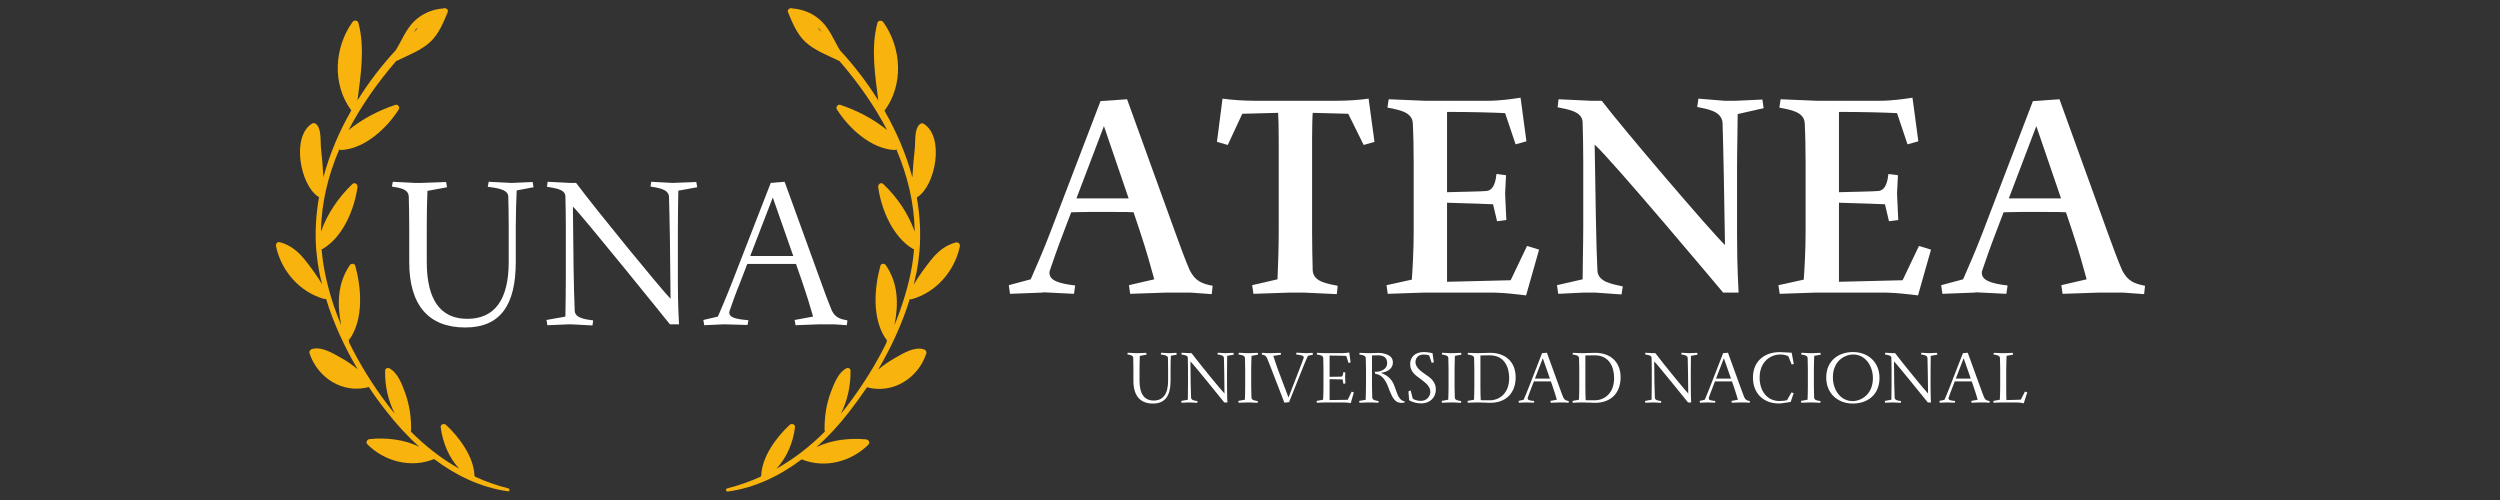 <svg xmlns="http://www.w3.org/2000/svg" xmlns:xlink="http://www.w3.org/1999/xlink" width="500" zoomAndPan="magnify" viewBox="0 0 375 75" height="100" preserveAspectRatio="xMidYMid meet" version="1.0"><rect x="0" y="0" width="375" height="75" fill="#333333" stroke="none"/><defs><g/><clipPath id="8fd0c9b261"><path d="M 41.293 1.215 L 77 1.215 L 77 73.73 L 41.293 73.73 Z M 41.293 1.215 " clip-rule="nonzero"/></clipPath><clipPath id="5b2e7ac9de"><path d="M 108 1.215 L 144 1.215 L 144 73.73 L 108 73.73 Z M 108 1.215 " clip-rule="nonzero"/></clipPath></defs><g fill="#ffffff" fill-opacity="1"><g transform="translate(150.995, 43.889)"><g><path d="M 30.902 -1.02 C 29.281 -1.344 28.309 -1.715 27.473 -3.336 C 26.777 -4.91 26.035 -6.996 25.203 -9.266 L 18.066 -29 L 14.082 -28.723 L 6.531 -8.988 C 5.512 -6.301 4.355 -3.707 3.613 -1.992 L 0.324 -1.113 L 0.508 0.184 L 5.328 0 L 5.469 0 L 5.469 -0.047 L 10.102 0.184 L 10.285 -1.066 C 8.016 -1.344 6.207 -1.762 6.441 -3.195 C 6.949 -4.68 7.645 -6.719 8.434 -8.758 L 9.684 -12.047 C 10.238 -12.047 11.027 -12.094 12.23 -12.094 L 16.215 -12.094 C 17.605 -12.094 18.438 -12.094 19.043 -12.047 L 19.969 -9.266 C 20.988 -6.254 21.684 -3.66 22.145 -1.992 L 18.348 -1.113 L 18.531 0.184 L 23.953 0 L 27.566 0 L 30.762 0.23 Z M 16.309 -14.129 L 10.469 -14.129 L 14.594 -24.973 L 18.301 -14.129 Z M 16.309 -14.129 "/></g></g></g><g fill="#ffffff" fill-opacity="1"><g transform="translate(182.219, 43.889)"><g><path d="M 14.688 -26.965 L 20.016 -26.824 L 22.332 -22.145 L 23.953 -22.609 L 23.07 -29.094 C 21.867 -28.91 19.969 -28.77 18.113 -28.77 L 6.16 -28.77 C 4.309 -28.77 2.41 -28.91 1.16 -29.094 L 0.324 -22.609 L 1.945 -22.145 L 4.125 -26.824 L 9.496 -26.965 C 9.543 -26.547 9.59 -24.648 9.59 -22.98 L 9.59 -9.219 C 9.59 -6.766 9.496 -4.031 9.406 -1.992 L 5.605 -1.113 L 5.793 0.184 L 11.211 0 L 13.391 0 L 18.301 0.23 L 18.438 -1.02 C 16.816 -1.344 14.824 -1.621 14.688 -3.289 C 14.641 -4.91 14.594 -7.133 14.594 -9.219 L 14.594 -22.98 C 14.594 -24.648 14.641 -26.547 14.688 -26.965 Z M 14.688 -26.965 "/></g></g></g><g fill="#ffffff" fill-opacity="1"><g transform="translate(206.494, 43.889)"><g><path d="M 22.562 -6.996 L 20.105 -1.852 L 10.562 -1.621 L 10.562 -13.48 C 13.992 -13.391 16.262 -13.297 17.465 -13.25 L 18.066 -10.703 L 19.457 -10.887 L 19.273 -14.871 L 19.41 -17.605 L 17.977 -17.789 C 17.883 -17.004 17.699 -15.383 16.492 -15.242 C 15.336 -15.148 13.48 -15.148 10.562 -15.059 L 10.562 -27.102 C 14.316 -27.102 17.512 -27.008 19.273 -26.918 L 20.848 -22.238 L 22.469 -22.699 L 21.59 -29.234 C 20.383 -29.047 18.484 -28.77 16.633 -28.77 L 7.32 -28.77 L 1.809 -29 L 1.621 -27.75 C 3.242 -27.426 5.234 -27.148 5.422 -25.527 L 5.422 -25.48 C 5.512 -23.812 5.559 -21.59 5.559 -19.504 L 5.559 -9.266 C 5.559 -6.578 5.422 -3.891 5.281 -1.945 L 1.484 -1.113 L 1.668 0.184 L 7.09 0 L 17.605 0 C 19.551 0.047 20.664 0.23 22.422 0.418 L 24.367 -6.441 Z M 22.562 -6.996 "/></g></g></g><g fill="#ffffff" fill-opacity="1"><g transform="translate(232.066, 43.889)"><g><path d="M 28.492 -18.855 C 28.492 -21.637 28.586 -24.648 28.586 -26.777 L 32.477 -27.66 L 32.293 -28.957 L 28.215 -28.77 L 26.641 -28.77 L 22.699 -29.094 L 22.516 -27.844 C 24.137 -27.52 26.129 -27.195 26.316 -25.527 C 26.359 -23.719 26.453 -20.941 26.5 -17.836 L 26.684 -7.133 C 24.508 -9.219 11.258 -24.738 8.199 -28.77 L 6.625 -28.77 L 1.715 -29 L 1.574 -27.797 C 3.148 -27.473 5.234 -27.195 5.328 -25.574 L 5.328 -25.48 C 5.375 -24.043 5.422 -21.867 5.422 -19.551 L 5.422 -9.961 C 5.422 -7.133 5.328 -4.125 5.328 -1.992 L 1.484 -1.113 L 1.668 0.184 L 5.469 0 L 7.227 0 L 11.164 0.277 L 11.352 -0.926 C 9.73 -1.297 7.691 -1.574 7.551 -3.242 C 7.457 -5.141 7.367 -8.109 7.32 -10.934 L 7.133 -22.191 C 9.59 -20.059 26.406 0 26.406 0 L 28.723 0 C 28.723 -0.602 28.492 -3.336 28.492 -8.617 Z M 28.492 -18.855 "/></g></g></g><g fill="#ffffff" fill-opacity="1"><g transform="translate(265.282, 43.889)"><g><path d="M 22.562 -6.996 L 20.105 -1.852 L 10.562 -1.621 L 10.562 -13.48 C 13.992 -13.391 16.262 -13.297 17.465 -13.25 L 18.066 -10.703 L 19.457 -10.887 L 19.273 -14.871 L 19.41 -17.605 L 17.977 -17.789 C 17.883 -17.004 17.699 -15.383 16.492 -15.242 C 15.336 -15.148 13.48 -15.148 10.562 -15.059 L 10.562 -27.102 C 14.316 -27.102 17.512 -27.008 19.273 -26.918 L 20.848 -22.238 L 22.469 -22.699 L 21.59 -29.234 C 20.383 -29.047 18.484 -28.77 16.633 -28.77 L 7.32 -28.77 L 1.809 -29 L 1.621 -27.75 C 3.242 -27.426 5.234 -27.148 5.422 -25.527 L 5.422 -25.48 C 5.512 -23.812 5.559 -21.59 5.559 -19.504 L 5.559 -9.266 C 5.559 -6.578 5.422 -3.891 5.281 -1.945 L 1.484 -1.113 L 1.668 0.184 L 7.09 0 L 17.605 0 C 19.551 0.047 20.664 0.23 22.422 0.418 L 24.367 -6.441 Z M 22.562 -6.996 "/></g></g></g><g fill="#ffffff" fill-opacity="1"><g transform="translate(290.854, 43.889)"><g><path d="M 30.902 -1.02 C 29.281 -1.344 28.309 -1.715 27.473 -3.336 C 26.777 -4.91 26.035 -6.996 25.203 -9.266 L 18.066 -29 L 14.082 -28.723 L 6.531 -8.988 C 5.512 -6.301 4.355 -3.707 3.613 -1.992 L 0.324 -1.113 L 0.508 0.184 L 5.328 0 L 5.469 0 L 5.469 -0.047 L 10.102 0.184 L 10.285 -1.066 C 8.016 -1.344 6.207 -1.762 6.441 -3.195 C 6.949 -4.68 7.645 -6.719 8.434 -8.758 L 9.684 -12.047 C 10.238 -12.047 11.027 -12.094 12.23 -12.094 L 16.215 -12.094 C 17.605 -12.094 18.438 -12.094 19.043 -12.047 L 19.969 -9.266 C 20.988 -6.254 21.684 -3.66 22.145 -1.992 L 18.348 -1.113 L 18.531 0.184 L 23.953 0 L 27.566 0 L 30.762 0.23 Z M 16.309 -14.129 L 10.469 -14.129 L 14.594 -24.973 L 18.301 -14.129 Z M 16.309 -14.129 "/></g></g></g><g fill="#ffffff" fill-opacity="1"><g transform="translate(168.882, 60.365)"><g><path d="M 7.629 -7.164 L 7.582 -7.441 L 6.512 -7.391 L 6.465 -7.391 L 5.285 -7.453 L 5.238 -7.191 C 5.629 -7.129 6.285 -7.082 6.309 -6.691 C 6.32 -6.262 6.332 -5.652 6.332 -5.059 L 6.332 -3.262 C 6.332 -1.297 5.605 -0.285 4.168 -0.285 C 2.75 -0.285 2.047 -1.297 2.047 -3.262 L 2.047 -5.012 C 2.047 -5.773 2.059 -6.477 2.082 -6.977 L 3.105 -7.164 L 3.059 -7.441 L 1.75 -7.391 L 1.43 -7.391 L 0.273 -7.453 L 0.227 -7.203 C 0.617 -7.129 1.07 -7.094 1.105 -6.691 C 1.117 -6.262 1.129 -5.629 1.129 -5.012 L 1.129 -3.25 C 1.129 -1 2.145 0.168 4.059 0.168 C 5.891 0.168 6.703 -1 6.703 -3.262 L 6.703 -5.059 C 6.703 -5.727 6.727 -6.477 6.75 -7 Z M 7.629 -7.164 "/></g></g></g><g fill="#ffffff" fill-opacity="1"><g transform="translate(176.734, 60.365)"><g><path d="M 7.32 -4.844 C 7.32 -5.605 7.332 -6.391 7.344 -6.988 L 8.332 -7.164 L 8.285 -7.441 L 7.047 -7.391 L 5.93 -7.453 L 5.891 -7.203 C 6.285 -7.129 6.809 -7.082 6.855 -6.691 C 6.867 -6.203 6.891 -5.402 6.902 -4.5 L 6.941 -1.332 C 6.441 -1.844 3.238 -5.75 2 -7.391 L 1.691 -7.391 L 0.512 -7.453 L 0.477 -7.191 C 0.855 -7.117 1.418 -7.082 1.441 -6.703 L 1.441 -6.676 C 1.453 -6.297 1.465 -5.703 1.465 -5.07 L 1.465 -2.559 C 1.465 -1.809 1.453 -1.012 1.441 -0.406 L 0.453 -0.227 L 0.5 0.047 L 1.656 0 L 1.715 0 L 2.855 0.059 L 2.891 -0.203 C 2.5 -0.262 1.953 -0.309 1.93 -0.703 C 1.906 -1.238 1.879 -2.094 1.867 -2.891 L 1.832 -6.152 C 2.227 -5.809 6.902 0 6.902 0 L 7.379 0 C 7.367 -0.25 7.32 -1.023 7.32 -2.227 Z M 7.32 -4.844 "/></g></g></g><g fill="#ffffff" fill-opacity="1"><g transform="translate(185.289, 60.365)"><g><path d="M 2.43 -0.715 C 2.418 -1.117 2.391 -1.738 2.391 -2.32 L 2.391 -5.047 C 2.391 -5.762 2.43 -6.512 2.441 -6.988 L 3.418 -7.164 L 3.379 -7.441 L 2.105 -7.391 L 1.715 -7.391 L 0.523 -7.453 L 0.488 -7.191 C 0.879 -7.117 1.418 -7.082 1.453 -6.676 C 1.465 -6.262 1.488 -5.641 1.488 -5.047 L 1.488 -2.32 C 1.488 -1.57 1.465 -0.832 1.441 -0.406 L 0.453 -0.227 L 0.5 0.047 L 1.785 0 L 2.168 0 L 3.355 0.059 L 3.391 -0.203 C 3 -0.273 2.453 -0.309 2.43 -0.715 Z M 2.43 -0.715 "/></g></g></g><g fill="#ffffff" fill-opacity="1"><g transform="translate(189.167, 60.365)"><g><path d="M 7.773 -7.164 L 7.727 -7.441 L 6.785 -7.391 L 6.738 -7.391 L 5.297 -7.465 L 5.25 -7.203 C 5.641 -7.129 6.5 -7.094 6.391 -6.691 C 6.262 -6.309 6.059 -5.773 5.844 -5.227 L 4.105 -0.738 L 2.477 -5.059 C 2.227 -5.738 2 -6.477 1.832 -6.988 L 2.988 -7.164 L 2.941 -7.441 L 1.488 -7.391 L 1.047 -7.391 L 0.133 -7.441 L 0.094 -7.191 C 0.488 -7.117 0.727 -7.035 0.895 -6.641 C 1.059 -6.25 1.273 -5.703 1.523 -5.059 L 3.488 0.035 L 4.191 -0.035 L 6.238 -5.152 C 6.477 -5.773 6.785 -6.477 7.023 -6.988 Z M 7.773 -7.164 "/></g></g></g><g fill="#ffffff" fill-opacity="1"><g transform="translate(197.032, 60.365)"><g><path d="M 5.715 -1.617 L 5.129 -0.395 L 2.406 -0.355 L 2.406 -3.488 C 3.43 -3.477 4.059 -3.465 4.355 -3.453 L 4.477 -2.797 L 4.773 -2.844 L 4.738 -3.797 L 4.762 -4.5 L 4.465 -4.547 C 4.441 -4.297 4.418 -3.902 4.141 -3.867 C 3.844 -3.855 3.309 -3.844 2.406 -3.844 L 2.406 -7.035 C 3.523 -7.035 4.465 -7 4.902 -6.977 L 5.25 -5.914 L 5.559 -6.012 L 5.355 -7.488 C 5.105 -7.453 4.703 -7.402 4.297 -7.391 L 1.879 -7.391 L 0.523 -7.441 L 0.488 -7.191 C 0.879 -7.117 1.418 -7.082 1.453 -6.691 L 1.453 -6.676 C 1.477 -6.25 1.488 -5.641 1.488 -5.047 L 1.488 -2.332 C 1.488 -1.617 1.465 -0.93 1.43 -0.406 L 0.453 -0.227 L 0.5 0.047 L 1.762 0 L 4.547 0 C 4.965 0.012 5.215 0.047 5.582 0.094 L 6.047 -1.512 Z M 5.715 -1.617 "/></g></g></g><g fill="#ffffff" fill-opacity="1"><g transform="translate(203.421, 60.365)"><g><path d="M 6.379 -0.844 C 6.129 -1.262 5.941 -2 5.652 -2.691 C 5.297 -3.523 4.703 -4.082 3.703 -4.441 C 4.738 -4.547 5.512 -5.117 5.512 -5.965 C 5.512 -6.57 5.238 -6.965 4.547 -7.215 C 3.727 -7.547 2.918 -7.391 2.047 -7.391 L 1.715 -7.391 L 0.512 -7.441 L 0.477 -7.191 C 0.867 -7.117 1.406 -7.082 1.441 -6.676 C 1.465 -6.262 1.477 -5.641 1.477 -5.047 L 1.477 -2.75 C 1.477 -1.867 1.453 -0.918 1.43 -0.395 L 0.453 -0.227 L 0.5 0.047 L 1.762 0 L 2.156 0 L 3.344 0.047 L 3.379 -0.203 C 2.988 -0.273 2.441 -0.32 2.418 -0.727 C 2.406 -1.145 2.379 -1.738 2.379 -2.32 L 2.379 -7.047 C 2.773 -7.047 2.977 -7.07 3.238 -7.07 C 4.023 -7.07 4.652 -6.809 4.652 -5.902 C 4.652 -4.902 3.559 -4.605 3.035 -4.605 L 2.785 -4.594 L 2.879 -4.285 C 3.844 -4.191 4.367 -3.391 4.75 -2.465 C 5.164 -1.367 5.523 -0.367 6.215 -0.047 C 6.414 0.035 6.676 0.082 6.891 0.07 C 7.059 0.059 7.215 0.012 7.285 -0.012 L 7.309 -0.133 C 6.953 -0.227 6.691 -0.344 6.379 -0.844 Z M 6.379 -0.844 "/></g></g></g><g fill="#ffffff" fill-opacity="1"><g transform="translate(210.821, 60.365)"><g><path d="M 0.441 -1.645 L 0.559 -0.32 C 1.047 -0.035 1.703 0.145 2.367 0.145 C 3.641 0.145 4.559 -0.703 4.559 -1.953 C 4.559 -3.105 3.738 -3.727 2.93 -4.25 C 2.215 -4.727 1.5 -5.32 1.5 -6.047 C 1.5 -6.629 1.895 -7.164 2.617 -7.176 C 3.082 -7.191 3.355 -7.129 3.559 -7.035 L 3.941 -5.93 L 4.25 -6.012 L 4.059 -7.391 C 3.668 -7.477 3.203 -7.559 2.738 -7.559 C 1.453 -7.559 0.703 -6.797 0.703 -5.773 C 0.703 -4.559 1.523 -4.07 2.32 -3.477 C 3.059 -2.918 3.727 -2.391 3.727 -1.594 C 3.727 -0.941 3.215 -0.238 2.344 -0.238 C 1.797 -0.238 1.355 -0.367 1.094 -0.57 L 0.773 -1.809 Z M 0.441 -1.645 "/></g></g></g><g fill="#ffffff" fill-opacity="1"><g transform="translate(215.794, 60.365)"><g><path d="M 2.43 -0.715 C 2.418 -1.117 2.391 -1.738 2.391 -2.32 L 2.391 -5.047 C 2.391 -5.762 2.43 -6.512 2.441 -6.988 L 3.418 -7.164 L 3.379 -7.441 L 2.105 -7.391 L 1.715 -7.391 L 0.523 -7.453 L 0.488 -7.191 C 0.879 -7.117 1.418 -7.082 1.453 -6.676 C 1.465 -6.262 1.488 -5.641 1.488 -5.047 L 1.488 -2.32 C 1.488 -1.57 1.465 -0.832 1.441 -0.406 L 0.453 -0.227 L 0.5 0.047 L 1.785 0 L 2.168 0 L 3.355 0.059 L 3.391 -0.203 C 3 -0.273 2.453 -0.309 2.43 -0.715 Z M 2.43 -0.715 "/></g></g></g><g fill="#ffffff" fill-opacity="1"><g transform="translate(219.673, 60.365)"><g><path d="M 3.879 -7.441 C 3.285 -7.441 2.391 -7.391 1.93 -7.391 L 0.512 -7.441 L 0.477 -7.191 C 0.867 -7.117 1.406 -7.082 1.441 -6.676 C 1.465 -6.262 1.477 -5.629 1.477 -5.047 L 1.477 -2.32 C 1.477 -1.656 1.453 -0.93 1.43 -0.406 L 0.453 -0.227 L 0.5 0.047 L 1.762 0 L 2.035 0 C 2.703 0 3.418 0.059 3.844 0.059 C 6.215 0.059 7.676 -1.406 7.676 -3.762 C 7.676 -6.18 6.035 -7.441 3.879 -7.441 Z M 3.785 -0.32 C 3.25 -0.32 3.141 -0.332 2.441 -0.332 C 2.406 -0.75 2.391 -1.57 2.391 -2.32 L 2.391 -7.047 C 2.547 -7.047 3.105 -7.07 3.762 -7.07 C 6.035 -7.07 6.703 -5.25 6.703 -3.641 C 6.703 -1.367 5.25 -0.32 3.785 -0.32 Z M 3.785 -0.32 "/></g></g></g><g fill="#ffffff" fill-opacity="1"><g transform="translate(227.692, 60.365)"><g><path d="M 7.629 -0.203 C 7.238 -0.273 6.988 -0.355 6.809 -0.727 C 6.629 -1.156 6.43 -1.703 6.203 -2.332 L 4.344 -7.453 L 3.617 -7.391 L 1.617 -2.25 C 1.332 -1.512 1.035 -0.82 0.855 -0.406 L 0.094 -0.227 L 0.145 0.047 L 1.18 0 L 2.406 0.035 L 2.453 -0.215 C 1.797 -0.273 1.379 -0.344 1.465 -0.691 C 1.594 -1.07 1.785 -1.617 2.012 -2.168 L 2.391 -3.156 L 4.941 -3.156 L 5.227 -2.332 C 5.5 -1.535 5.715 -0.832 5.832 -0.406 L 4.867 -0.227 L 4.918 0.047 L 6.18 0 L 6.914 0 L 7.594 0.047 Z M 4.203 -3.57 L 2.547 -3.57 L 3.727 -6.629 L 4.797 -3.57 Z M 4.203 -3.57 "/></g></g></g><g fill="#ffffff" fill-opacity="1"><g transform="translate(235.414, 60.365)"><g><path d="M 3.879 -7.441 C 3.285 -7.441 2.391 -7.391 1.93 -7.391 L 0.512 -7.441 L 0.477 -7.191 C 0.867 -7.117 1.406 -7.082 1.441 -6.676 C 1.465 -6.262 1.477 -5.629 1.477 -5.047 L 1.477 -2.32 C 1.477 -1.656 1.453 -0.93 1.43 -0.406 L 0.453 -0.227 L 0.5 0.047 L 1.762 0 L 2.035 0 C 2.703 0 3.418 0.059 3.844 0.059 C 6.215 0.059 7.676 -1.406 7.676 -3.762 C 7.676 -6.18 6.035 -7.441 3.879 -7.441 Z M 3.785 -0.32 C 3.25 -0.32 3.141 -0.332 2.441 -0.332 C 2.406 -0.75 2.391 -1.57 2.391 -2.32 L 2.391 -7.047 C 2.547 -7.047 3.105 -7.07 3.762 -7.07 C 6.035 -7.07 6.703 -5.25 6.703 -3.641 C 6.703 -1.367 5.25 -0.32 3.785 -0.32 Z M 3.785 -0.32 "/></g></g></g><g fill="#ffffff" fill-opacity="1"><g transform="translate(243.433, 60.365)"><g/></g></g><g fill="#ffffff" fill-opacity="1"><g transform="translate(246.3, 60.365)"><g><path d="M 7.32 -4.844 C 7.32 -5.605 7.332 -6.391 7.344 -6.988 L 8.332 -7.164 L 8.285 -7.441 L 7.047 -7.391 L 5.93 -7.453 L 5.891 -7.203 C 6.285 -7.129 6.809 -7.082 6.855 -6.691 C 6.867 -6.203 6.891 -5.402 6.902 -4.5 L 6.941 -1.332 C 6.441 -1.844 3.238 -5.75 2 -7.391 L 1.691 -7.391 L 0.512 -7.453 L 0.477 -7.191 C 0.855 -7.117 1.418 -7.082 1.441 -6.703 L 1.441 -6.676 C 1.453 -6.297 1.465 -5.703 1.465 -5.07 L 1.465 -2.559 C 1.465 -1.809 1.453 -1.012 1.441 -0.406 L 0.453 -0.227 L 0.5 0.047 L 1.656 0 L 1.715 0 L 2.855 0.059 L 2.891 -0.203 C 2.5 -0.262 1.953 -0.309 1.93 -0.703 C 1.906 -1.238 1.879 -2.094 1.867 -2.891 L 1.832 -6.152 C 2.227 -5.809 6.902 0 6.902 0 L 7.379 0 C 7.367 -0.25 7.32 -1.023 7.32 -2.227 Z M 7.32 -4.844 "/></g></g></g><g fill="#ffffff" fill-opacity="1"><g transform="translate(254.854, 60.365)"><g><path d="M 7.629 -0.203 C 7.238 -0.273 6.988 -0.355 6.809 -0.727 C 6.629 -1.156 6.43 -1.703 6.203 -2.332 L 4.344 -7.453 L 3.617 -7.391 L 1.617 -2.25 C 1.332 -1.512 1.035 -0.82 0.855 -0.406 L 0.094 -0.227 L 0.145 0.047 L 1.18 0 L 2.406 0.035 L 2.453 -0.215 C 1.797 -0.273 1.379 -0.344 1.465 -0.691 C 1.594 -1.07 1.785 -1.617 2.012 -2.168 L 2.391 -3.156 L 4.941 -3.156 L 5.227 -2.332 C 5.5 -1.535 5.715 -0.832 5.832 -0.406 L 4.867 -0.227 L 4.918 0.047 L 6.18 0 L 6.914 0 L 7.594 0.047 Z M 4.203 -3.57 L 2.547 -3.57 L 3.727 -6.629 L 4.797 -3.57 Z M 4.203 -3.57 "/></g></g></g><g fill="#ffffff" fill-opacity="1"><g transform="translate(262.576, 60.365)"><g><path d="M 5.477 -0.332 C 5.215 -0.273 4.844 -0.215 4.344 -0.215 C 2.43 -0.215 1.367 -1.785 1.367 -3.715 C 1.367 -6.203 3.094 -7.191 4.465 -7.191 C 5.059 -7.191 5.465 -7.047 5.68 -6.914 L 6.18 -5.68 L 6.488 -5.773 L 6.18 -7.453 C 5.664 -7.465 4.988 -7.547 4.379 -7.547 C 2.25 -7.547 0.367 -6.32 0.367 -3.727 C 0.367 -1.355 1.953 0.156 4.238 0.156 C 4.5 0.156 4.738 0.133 4.93 0.094 C 4.941 0.094 4.965 0.094 4.977 0.082 L 6.023 -0.07 L 6.477 -1.395 L 6.141 -1.5 Z M 5.477 -0.332 "/></g></g></g><g fill="#ffffff" fill-opacity="1"><g transform="translate(269.691, 60.365)"><g><path d="M 2.43 -0.715 C 2.418 -1.117 2.391 -1.738 2.391 -2.32 L 2.391 -5.047 C 2.391 -5.762 2.43 -6.512 2.441 -6.988 L 3.418 -7.164 L 3.379 -7.441 L 2.105 -7.391 L 1.715 -7.391 L 0.523 -7.453 L 0.488 -7.191 C 0.879 -7.117 1.418 -7.082 1.453 -6.676 C 1.465 -6.262 1.488 -5.641 1.488 -5.047 L 1.488 -2.32 C 1.488 -1.57 1.465 -0.832 1.441 -0.406 L 0.453 -0.227 L 0.5 0.047 L 1.785 0 L 2.168 0 L 3.355 0.059 L 3.391 -0.203 C 3 -0.273 2.453 -0.309 2.43 -0.715 Z M 2.43 -0.715 "/></g></g></g><g fill="#ffffff" fill-opacity="1"><g transform="translate(273.569, 60.365)"><g><path d="M 4.355 0.168 C 6.453 0.168 8.355 -1.059 8.355 -3.68 C 8.355 -6.035 6.652 -7.559 4.379 -7.559 C 2.273 -7.559 0.367 -6.32 0.367 -3.727 C 0.367 -1.355 2.082 0.168 4.355 0.168 Z M 1.367 -3.68 C 1.32 -6.18 3.082 -7.164 4.379 -7.191 C 6.164 -7.215 7.332 -5.582 7.367 -3.715 C 7.402 -1.227 5.641 -0.215 4.344 -0.203 C 2.559 -0.18 1.395 -1.82 1.367 -3.68 Z M 1.367 -3.68 "/></g></g></g><g fill="#ffffff" fill-opacity="1"><g transform="translate(282.267, 60.365)"><g><path d="M 7.32 -4.844 C 7.32 -5.605 7.332 -6.391 7.344 -6.988 L 8.332 -7.164 L 8.285 -7.441 L 7.047 -7.391 L 5.93 -7.453 L 5.891 -7.203 C 6.285 -7.129 6.809 -7.082 6.855 -6.691 C 6.867 -6.203 6.891 -5.402 6.902 -4.5 L 6.941 -1.332 C 6.441 -1.844 3.238 -5.75 2 -7.391 L 1.691 -7.391 L 0.512 -7.453 L 0.477 -7.191 C 0.855 -7.117 1.418 -7.082 1.441 -6.703 L 1.441 -6.676 C 1.453 -6.297 1.465 -5.703 1.465 -5.07 L 1.465 -2.559 C 1.465 -1.809 1.453 -1.012 1.441 -0.406 L 0.453 -0.227 L 0.5 0.047 L 1.656 0 L 1.715 0 L 2.855 0.059 L 2.891 -0.203 C 2.5 -0.262 1.953 -0.309 1.93 -0.703 C 1.906 -1.238 1.879 -2.094 1.867 -2.891 L 1.832 -6.152 C 2.227 -5.809 6.902 0 6.902 0 L 7.379 0 C 7.367 -0.25 7.32 -1.023 7.32 -2.227 Z M 7.32 -4.844 "/></g></g></g><g fill="#ffffff" fill-opacity="1"><g transform="translate(290.821, 60.365)"><g><path d="M 7.629 -0.203 C 7.238 -0.273 6.988 -0.355 6.809 -0.727 C 6.629 -1.156 6.43 -1.703 6.203 -2.332 L 4.344 -7.453 L 3.617 -7.391 L 1.617 -2.25 C 1.332 -1.512 1.035 -0.82 0.855 -0.406 L 0.094 -0.227 L 0.145 0.047 L 1.18 0 L 2.406 0.035 L 2.453 -0.215 C 1.797 -0.273 1.379 -0.344 1.465 -0.691 C 1.594 -1.07 1.785 -1.617 2.012 -2.168 L 2.391 -3.156 L 4.941 -3.156 L 5.227 -2.332 C 5.5 -1.535 5.715 -0.832 5.832 -0.406 L 4.867 -0.227 L 4.918 0.047 L 6.18 0 L 6.914 0 L 7.594 0.047 Z M 4.203 -3.57 L 2.547 -3.57 L 3.727 -6.629 L 4.797 -3.57 Z M 4.203 -3.57 "/></g></g></g><g fill="#ffffff" fill-opacity="1"><g transform="translate(298.542, 60.365)"><g><path d="M 5.203 -1.629 L 4.582 -0.418 C 4.168 -0.406 3.441 -0.367 2.418 -0.355 C 2.391 -0.762 2.391 -1.57 2.391 -2.32 L 2.391 -4.641 C 2.391 -5.465 2.418 -6.414 2.441 -6.988 L 3.418 -7.164 L 3.367 -7.441 L 2.105 -7.391 L 1.715 -7.391 L 0.523 -7.441 L 0.488 -7.191 C 0.879 -7.117 1.406 -7.082 1.453 -6.676 C 1.477 -6.25 1.488 -5.641 1.488 -5.047 L 1.488 -2.32 C 1.488 -1.617 1.453 -0.867 1.43 -0.406 L 0.453 -0.227 L 0.5 0.047 L 1.762 0 L 3.977 0 C 4.418 0.012 4.691 0.059 5.023 0.133 L 5.547 -1.523 Z M 5.203 -1.629 "/></g></g></g><g clip-path="url(#8fd0c9b261)"><path fill="#f8b30d" d="M 76.258 73.258 C 74.516 72.828 72.852 72.23 71.273 71.512 C 71.25 71.473 71.23 71.43 71.191 71.391 L 71.168 71.367 C 71.086 68.535 68.891 65.578 66.902 63.727 C 66.633 63.48 66.059 63.625 66.102 64.059 C 66.387 66.355 67.312 68.598 68.871 70.301 C 66.203 68.801 63.801 66.91 61.605 64.715 C 61.648 64.652 61.668 64.57 61.668 64.488 C 61.688 62.578 61.422 60.73 60.766 58.922 C 60.293 57.629 59.676 55.922 58.406 55.246 C 58.117 55.102 57.77 55.285 57.77 55.613 C 57.727 57.852 58.199 60.094 59.227 62.062 C 58.855 61.633 58.508 61.18 58.16 60.73 C 55.941 57.812 53.953 54.629 52.332 51.301 C 52.352 51.262 52.371 51.199 52.352 51.137 C 52.332 51.074 52.332 51.012 52.309 50.953 C 52.371 50.93 52.453 50.891 52.496 50.809 C 54.547 47.77 54.219 43.25 53.297 39.879 C 53.191 39.488 52.68 39.469 52.473 39.777 C 50.586 42.531 50.566 45.695 51.18 48.773 C 50.094 46.207 49.254 43.535 48.719 40.805 C 48.492 39.656 48.328 38.504 48.246 37.375 C 48.309 37.375 48.391 37.355 48.453 37.312 C 51.469 35.484 53.152 31.418 53.625 28.07 C 53.684 27.637 53.215 27.27 52.844 27.617 C 50.75 29.629 49.109 32.035 48.145 34.746 C 48.207 30.453 49.211 26.324 50.895 22.402 C 50.957 22.461 51.059 22.504 51.16 22.504 C 54.691 22.34 58.035 19.238 59.82 16.402 C 60.027 16.074 59.676 15.602 59.309 15.727 C 56.742 16.586 54.383 17.82 52.289 19.504 C 54.219 15.809 56.68 12.336 59.43 9.152 L 59.453 9.152 C 61.195 8.289 63.227 7.57 64.645 6.195 C 65.855 5.004 66.512 3.379 67.148 1.84 C 67.352 1.348 66.738 1.078 66.367 1.305 C 66.324 1.285 66.305 1.285 66.242 1.285 C 64.664 1.469 63.27 2.086 62.121 3.195 C 60.867 4.426 60.273 6.09 59.348 7.551 C 57.234 9.828 55.305 12.355 53.625 15.047 C 54.117 11.246 54.754 7.18 53.766 3.441 C 53.645 2.988 53.09 2.988 52.863 3.316 C 50.113 7.18 49.805 12.684 52.699 16.566 C 50.875 19.73 49.438 23.121 48.512 26.57 C 48.43 25.09 48.309 23.633 48.145 22.176 C 48.043 21.211 48.246 19.277 47.406 18.602 C 47.242 18.457 47.016 18.414 46.832 18.52 C 43.648 20.449 45.023 27.801 47.773 29.527 C 47.797 29.547 47.816 29.547 47.855 29.547 C 47.387 32.219 47.223 34.91 47.445 37.621 L 47.445 37.641 C 47.445 37.684 47.445 37.723 47.469 37.766 C 47.551 38.73 47.672 39.676 47.855 40.641 C 47.98 41.316 48.145 41.977 48.309 42.633 C 47.57 41.379 46.645 40.125 45.785 39.039 C 44.777 37.766 43.59 36.758 41.988 36.328 C 41.617 36.223 41.332 36.555 41.395 36.922 C 42.172 40.621 44.965 43.844 48.656 44.852 C 48.762 44.871 48.844 44.852 48.902 44.809 C 50.031 48.488 51.676 52.062 53.645 55.387 C 52.844 54.73 52.004 54.137 51.098 53.645 C 49.887 52.965 48.184 51.918 46.77 52.367 C 46.523 52.453 46.34 52.719 46.422 52.965 C 47.633 56.703 51.449 59.105 55.305 58.059 L 55.328 58.059 C 56.168 59.332 57.07 60.566 57.996 61.734 C 59.453 63.605 61.094 65.414 62.898 67.035 C 60.641 65.887 57.809 65.617 55.449 65.863 C 55.059 65.906 54.812 66.355 55.121 66.664 C 57.688 69.211 61.586 70.238 65.012 68.902 C 65.055 68.883 65.074 68.863 65.094 68.844 C 68.359 71.309 72.07 73.113 76.176 73.691 C 76.422 73.773 76.566 73.34 76.258 73.258 Z M 62.633 4.098 C 62.57 4.223 62.531 4.324 62.469 4.449 C 62.324 4.57 62.18 4.695 62.039 4.84 C 62.223 4.57 62.426 4.324 62.633 4.098 Z M 62.633 4.098 " fill-opacity="1" fill-rule="nonzero"/></g><g clip-path="url(#5b2e7ac9de)"><path fill="#f8b30d" d="M 109.195 73.73 C 113.301 73.156 117.012 71.348 120.277 68.883 C 120.297 68.902 120.336 68.926 120.359 68.945 C 123.785 70.281 127.684 69.254 130.25 66.707 C 130.559 66.398 130.312 65.945 129.922 65.906 C 127.582 65.68 124.73 65.945 122.473 67.074 C 124.277 65.453 125.918 63.668 127.375 61.777 C 128.301 60.586 129.184 59.352 130.043 58.102 L 130.066 58.102 C 133.922 59.125 137.738 56.746 138.949 53.008 C 139.031 52.738 138.848 52.492 138.602 52.41 C 137.188 51.938 135.484 52.984 134.273 53.684 C 133.367 54.195 132.527 54.773 131.727 55.43 C 133.695 52.082 135.34 48.527 136.469 44.852 C 136.527 44.891 136.609 44.914 136.715 44.891 C 140.406 43.887 143.199 40.66 143.977 36.965 C 144.059 36.613 143.754 36.285 143.383 36.367 C 141.781 36.777 140.613 37.785 139.586 39.078 C 138.727 40.168 137.801 41.422 137.062 42.676 C 137.227 42.016 137.371 41.34 137.516 40.68 C 137.699 39.715 137.82 38.77 137.902 37.805 C 137.926 37.766 137.926 37.723 137.926 37.684 L 137.926 37.66 C 138.148 34.973 137.984 32.262 137.516 29.59 C 137.535 29.59 137.555 29.57 137.598 29.57 C 140.348 27.844 141.723 20.488 138.539 18.559 C 138.355 18.438 138.129 18.496 137.965 18.641 C 137.125 19.34 137.328 21.25 137.227 22.215 C 137.062 23.676 136.941 25.152 136.855 26.609 C 135.934 23.141 134.477 19.77 132.672 16.609 C 135.566 12.727 135.258 7.223 132.508 3.34 C 132.281 3.012 131.707 3.012 131.605 3.461 C 130.617 7.199 131.254 11.266 131.746 15.066 C 130.066 12.375 128.137 9.852 126 7.551 C 125.098 6.09 124.504 4.426 123.23 3.195 C 122.082 2.086 120.688 1.469 119.105 1.285 C 119.066 1.285 119.023 1.285 118.984 1.305 C 118.613 1.078 118.02 1.348 118.203 1.84 C 118.84 3.379 119.496 5.004 120.707 6.195 C 122.125 7.57 124.156 8.289 125.898 9.152 L 125.918 9.152 C 128.668 12.336 131.133 15.809 133.062 19.504 C 130.969 17.82 128.609 16.586 126.043 15.727 C 125.652 15.602 125.324 16.074 125.531 16.402 C 127.293 19.215 130.66 22.34 134.191 22.504 C 134.293 22.504 134.375 22.461 134.457 22.402 C 136.117 26.324 137.145 30.453 137.207 34.746 C 136.242 32.035 134.602 29.629 132.508 27.617 C 132.137 27.27 131.664 27.637 131.727 28.07 C 132.199 31.418 133.883 35.484 136.898 37.312 C 136.98 37.355 137.043 37.375 137.105 37.375 C 137.023 38.504 136.855 39.656 136.633 40.805 C 136.078 43.516 135.234 46.188 134.168 48.773 C 134.785 45.672 134.766 42.531 132.875 39.777 C 132.672 39.469 132.156 39.488 132.055 39.879 C 131.133 43.25 130.805 47.789 132.855 50.809 C 132.918 50.891 132.98 50.93 133.039 50.953 C 133.02 51.012 133.02 51.074 133 51.137 C 132.98 51.199 133 51.262 133.02 51.301 C 131.398 54.648 129.387 57.812 127.191 60.73 C 126.844 61.18 126.496 61.633 126.125 62.062 C 127.129 60.094 127.602 57.852 127.582 55.613 C 127.582 55.285 127.234 55.102 126.945 55.246 C 125.695 55.922 125.078 57.629 124.586 58.922 C 123.93 60.707 123.664 62.578 123.684 64.488 C 123.684 64.57 123.703 64.652 123.746 64.715 C 121.57 66.91 119.148 68.801 116.48 70.301 C 118.039 68.598 118.984 66.355 119.25 64.059 C 119.312 63.625 118.715 63.48 118.449 63.727 C 116.461 65.578 114.262 68.535 114.18 71.367 L 114.16 71.391 C 114.121 71.43 114.098 71.473 114.078 71.512 C 112.5 72.23 110.836 72.809 109.094 73.258 C 108.742 73.34 108.887 73.773 109.195 73.73 Z M 123.273 4.816 C 123.129 4.695 122.984 4.57 122.84 4.426 C 122.781 4.305 122.738 4.203 122.676 4.098 C 122.883 4.324 123.086 4.57 123.273 4.816 Z M 123.273 4.816 " fill-opacity="1" fill-rule="nonzero"/></g><g fill="#ffffff" fill-opacity="1"><g transform="translate(58.139, 48.645)"><g><path d="M 21.891 -20.559 L 21.754 -21.344 L 18.68 -21.207 L 18.547 -21.207 L 15.164 -21.379 L 15.027 -20.629 C 16.156 -20.457 18.031 -20.32 18.102 -19.195 C 18.137 -17.965 18.168 -16.223 18.168 -14.516 L 18.168 -9.359 C 18.168 -3.723 16.086 -0.82 11.953 -0.82 C 7.891 -0.82 5.875 -3.723 5.875 -9.359 L 5.875 -14.379 C 5.875 -16.562 5.91 -18.578 5.977 -20.012 L 8.914 -20.559 L 8.777 -21.344 L 5.02 -21.207 L 4.098 -21.207 L 0.785 -21.379 L 0.648 -20.664 C 1.777 -20.457 3.074 -20.355 3.176 -19.195 C 3.211 -17.965 3.246 -16.156 3.246 -14.379 L 3.246 -9.324 C 3.246 -2.867 6.148 0.477 11.645 0.477 C 16.906 0.477 19.227 -2.867 19.227 -9.359 L 19.227 -14.516 C 19.227 -16.426 19.297 -18.578 19.363 -20.082 Z M 21.891 -20.559 "/></g></g></g><g fill="#ffffff" fill-opacity="1"><g transform="translate(80.676, 48.645)"><g><path d="M 21.004 -13.898 C 21.004 -16.086 21.039 -18.34 21.074 -20.047 L 23.906 -20.559 L 23.77 -21.344 L 20.219 -21.207 L 17.008 -21.379 L 16.906 -20.664 C 18.031 -20.457 19.535 -20.32 19.672 -19.195 C 19.707 -17.793 19.773 -15.504 19.809 -12.91 L 19.91 -3.824 C 18.477 -5.293 9.289 -16.496 5.738 -21.207 L 4.852 -21.207 L 1.469 -21.379 L 1.367 -20.629 C 2.461 -20.422 4.062 -20.32 4.133 -19.227 L 4.133 -19.16 C 4.168 -18.066 4.199 -16.359 4.199 -14.551 L 4.199 -7.344 C 4.199 -5.191 4.168 -2.902 4.133 -1.16 L 1.297 -0.648 L 1.434 0.137 L 4.746 0 L 4.918 0 L 8.195 0.172 L 8.301 -0.582 C 7.172 -0.75 5.602 -0.887 5.531 -2.016 C 5.465 -3.551 5.395 -6.012 5.363 -8.301 L 5.258 -17.656 C 6.387 -16.668 19.809 0 19.809 0 L 21.176 0 C 21.141 -0.719 21.004 -2.938 21.004 -6.387 Z M 21.004 -13.898 "/></g></g></g><g fill="#ffffff" fill-opacity="1"><g transform="translate(105.228, 48.645)"><g><path d="M 21.891 -0.582 C 20.766 -0.785 20.047 -1.023 19.535 -2.082 C 19.023 -3.312 18.441 -4.883 17.793 -6.695 L 12.465 -21.379 L 10.383 -21.207 L 4.645 -6.453 C 3.824 -4.336 2.973 -2.355 2.461 -1.16 L 0.273 -0.648 L 0.41 0.137 L 3.383 0 L 6.898 0.102 L 7.035 -0.613 C 5.156 -0.785 3.961 -0.992 4.199 -1.98 C 4.578 -3.074 5.121 -4.645 5.773 -6.215 L 6.863 -9.051 L 14.172 -9.051 L 14.992 -6.695 C 15.777 -4.406 16.395 -2.391 16.734 -1.16 L 13.969 -0.648 L 14.105 0.137 L 17.727 0 L 19.844 0 L 21.789 0.137 Z M 12.055 -10.246 L 7.309 -10.246 L 10.691 -19.023 L 13.762 -10.246 Z M 12.055 -10.246 "/></g></g></g></svg>